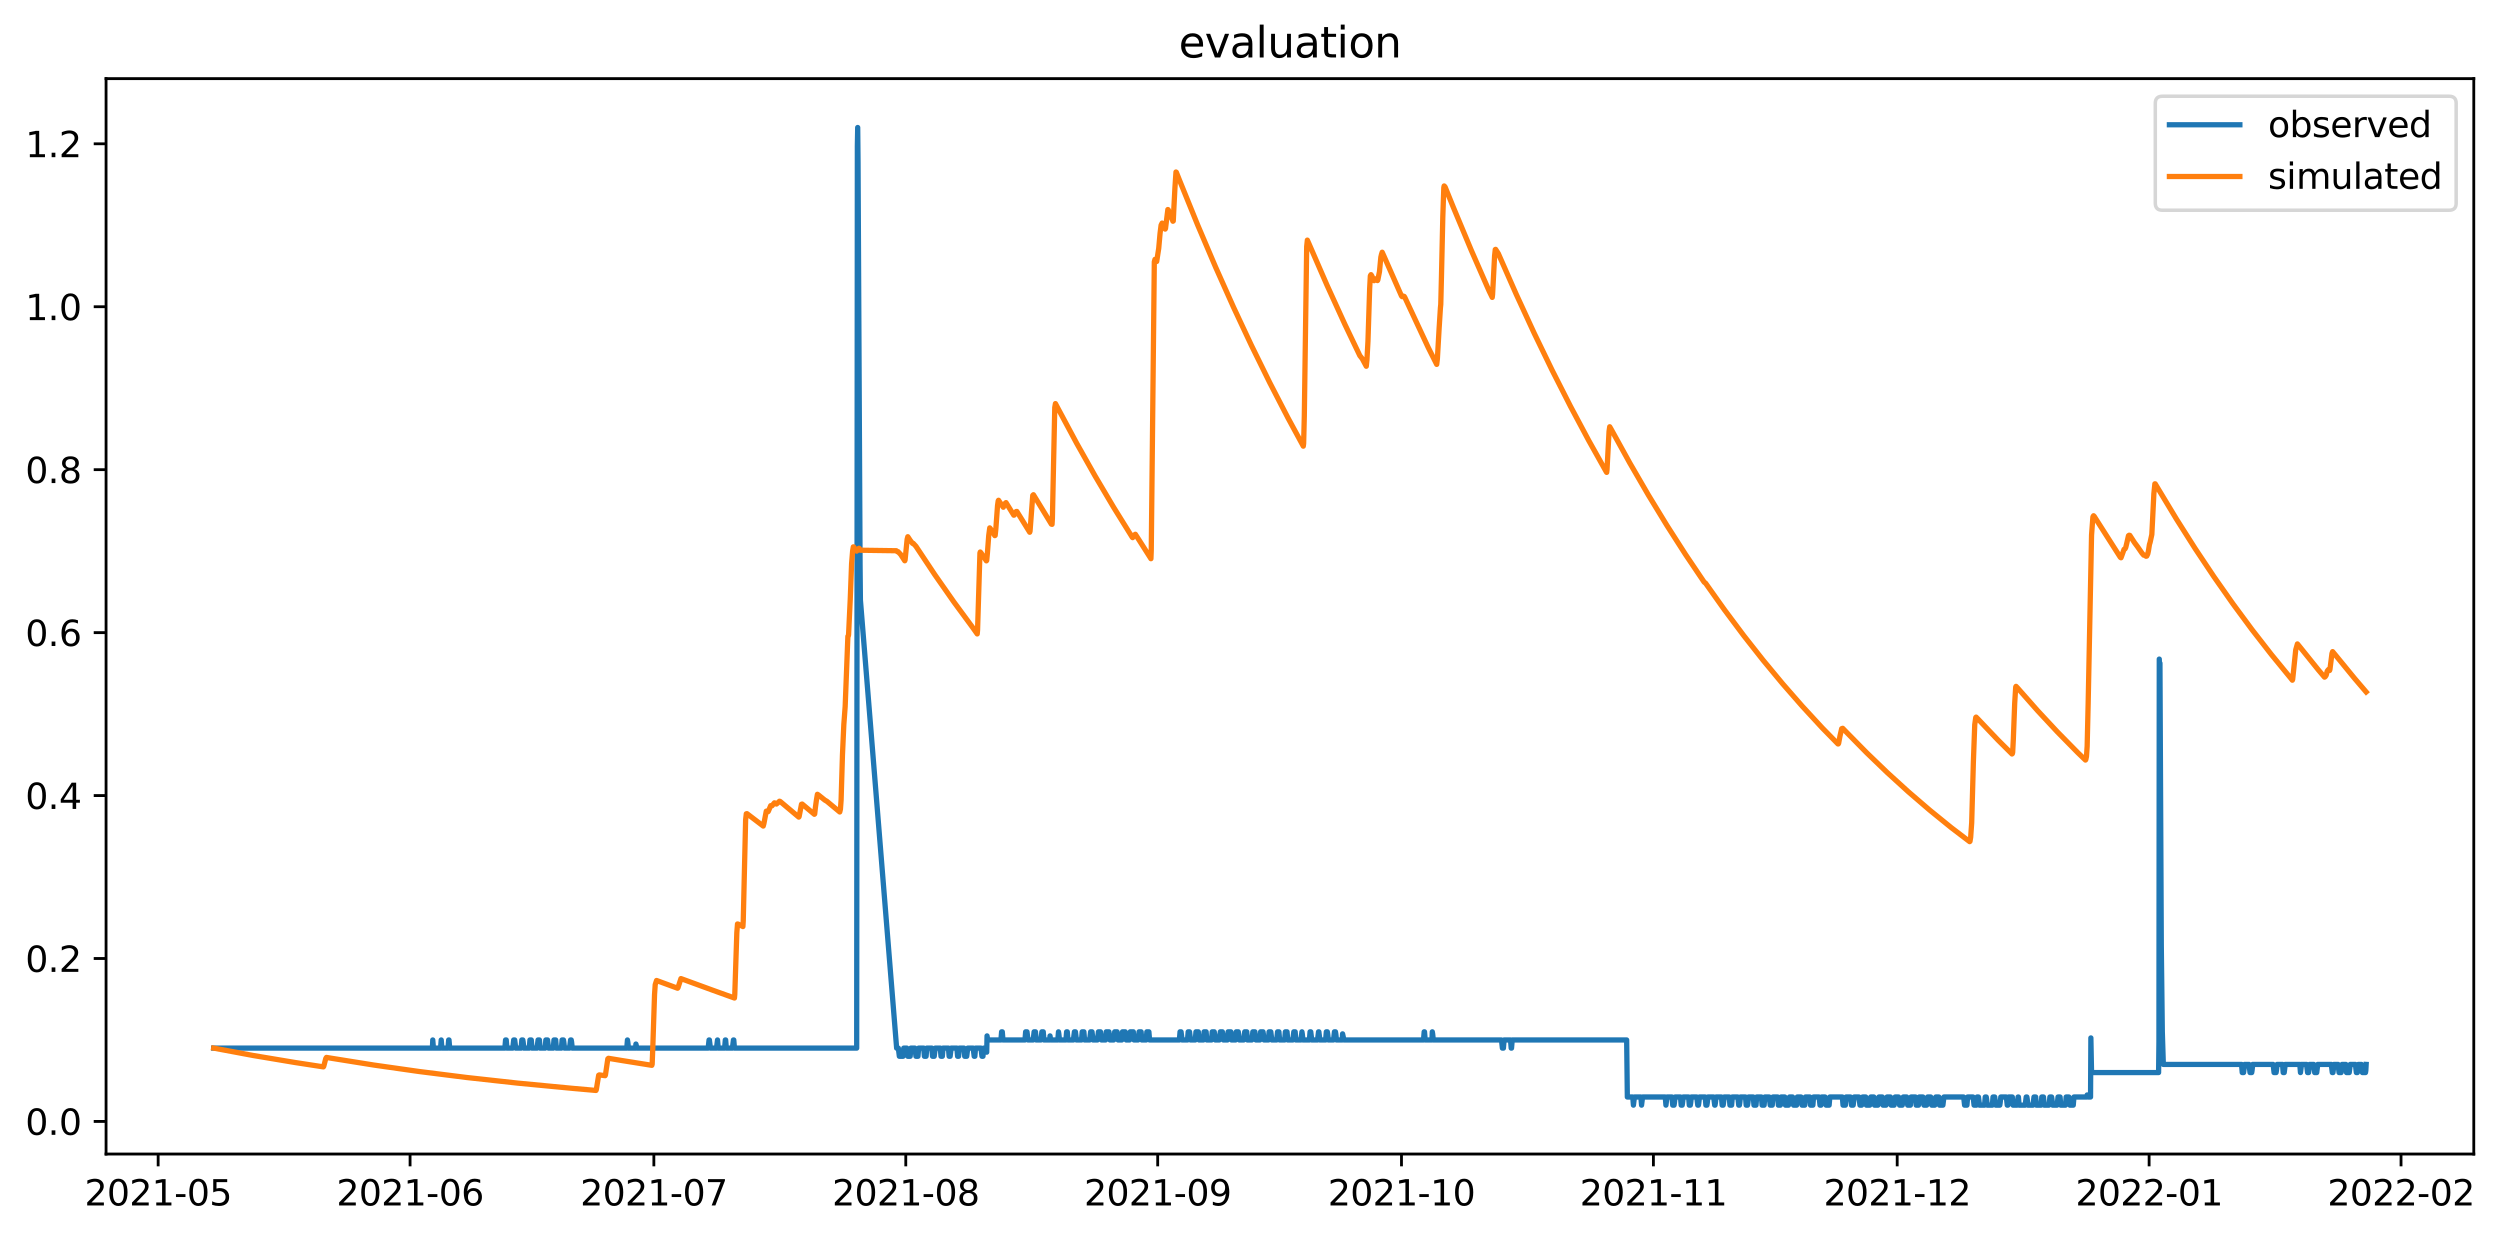 <?xml version="1.0" encoding="utf-8" standalone="no"?>
<!DOCTYPE svg PUBLIC "-//W3C//DTD SVG 1.1//EN"
  "http://www.w3.org/Graphics/SVG/1.1/DTD/svg11.dtd">
<svg xmlns:xlink="http://www.w3.org/1999/xlink" width="709.595pt" height="351.436pt" viewBox="0 0 709.595 351.436" xmlns="http://www.w3.org/2000/svg" version="1.1">
 <defs>
  <style type="text/css">*{stroke-linejoin: round; stroke-linecap: butt}</style>
 </defs>
 <g id="figure_1">
  <g id="patch_1">
   <path d="M 0 351.436 
L 709.595 351.436 
L 709.595 0 
L 0 0 
z
" style="fill: #ffffff"/>
  </g>
  <g id="axes_1">
   <g id="patch_2">
    <path d="M 30.103 327.558 
L 702.153 327.558 
L 702.153 22.318 
L 30.103 22.318 
z
" style="fill: #ffffff"/>
   </g>
   <g id="matplotlib.axis_1">
    <g id="xtick_1">
     <g id="line2d_1">
      <defs>
       <path id="m715fa72bb9" d="M 0 0 
L 0 3.5 
" style="stroke: #000000; stroke-width: 0.8"/>
      </defs>
      <g>
       <use xlink:href="#m715fa72bb9" x="44.889" y="327.558" style="stroke: #000000; stroke-width: 0.8"/>
      </g>
     </g>
     <g id="text_1">
      <!-- 2021-05 -->
      <g transform="translate(23.998 342.157) scale(0.1 -0.1)">
       <defs>
        <path id="DejaVuSans-32" d="M 1228 531 
L 3431 531 
L 3431 0 
L 469 0 
L 469 531 
Q 828 903 1448 1529 
Q 2069 2156 2228 2338 
Q 2531 2678 2651 2914 
Q 2772 3150 2772 3378 
Q 2772 3750 2511 3984 
Q 2250 4219 1831 4219 
Q 1534 4219 1204 4116 
Q 875 4013 500 3803 
L 500 4441 
Q 881 4594 1212 4672 
Q 1544 4750 1819 4750 
Q 2544 4750 2975 4387 
Q 3406 4025 3406 3419 
Q 3406 3131 3298 2873 
Q 3191 2616 2906 2266 
Q 2828 2175 2409 1742 
Q 1991 1309 1228 531 
z
" transform="scale(0.016)"/>
        <path id="DejaVuSans-30" d="M 2034 4250 
Q 1547 4250 1301 3770 
Q 1056 3291 1056 2328 
Q 1056 1369 1301 889 
Q 1547 409 2034 409 
Q 2525 409 2770 889 
Q 3016 1369 3016 2328 
Q 3016 3291 2770 3770 
Q 2525 4250 2034 4250 
z
M 2034 4750 
Q 2819 4750 3233 4129 
Q 3647 3509 3647 2328 
Q 3647 1150 3233 529 
Q 2819 -91 2034 -91 
Q 1250 -91 836 529 
Q 422 1150 422 2328 
Q 422 3509 836 4129 
Q 1250 4750 2034 4750 
z
" transform="scale(0.016)"/>
        <path id="DejaVuSans-31" d="M 794 531 
L 1825 531 
L 1825 4091 
L 703 3866 
L 703 4441 
L 1819 4666 
L 2450 4666 
L 2450 531 
L 3481 531 
L 3481 0 
L 794 0 
L 794 531 
z
" transform="scale(0.016)"/>
        <path id="DejaVuSans-2d" d="M 313 2009 
L 1997 2009 
L 1997 1497 
L 313 1497 
L 313 2009 
z
" transform="scale(0.016)"/>
        <path id="DejaVuSans-35" d="M 691 4666 
L 3169 4666 
L 3169 4134 
L 1269 4134 
L 1269 2991 
Q 1406 3038 1543 3061 
Q 1681 3084 1819 3084 
Q 2600 3084 3056 2656 
Q 3513 2228 3513 1497 
Q 3513 744 3044 326 
Q 2575 -91 1722 -91 
Q 1428 -91 1123 -41 
Q 819 9 494 109 
L 494 744 
Q 775 591 1075 516 
Q 1375 441 1709 441 
Q 2250 441 2565 725 
Q 2881 1009 2881 1497 
Q 2881 1984 2565 2268 
Q 2250 2553 1709 2553 
Q 1456 2553 1204 2497 
Q 953 2441 691 2322 
L 691 4666 
z
" transform="scale(0.016)"/>
       </defs>
       <use xlink:href="#DejaVuSans-32"/>
       <use xlink:href="#DejaVuSans-30" x="63.623"/>
       <use xlink:href="#DejaVuSans-32" x="127.246"/>
       <use xlink:href="#DejaVuSans-31" x="190.869"/>
       <use xlink:href="#DejaVuSans-2d" x="254.492"/>
       <use xlink:href="#DejaVuSans-30" x="290.576"/>
       <use xlink:href="#DejaVuSans-35" x="354.199"/>
      </g>
     </g>
    </g>
    <g id="xtick_2">
     <g id="line2d_2">
      <g>
       <use xlink:href="#m715fa72bb9" x="116.393" y="327.558" style="stroke: #000000; stroke-width: 0.8"/>
      </g>
     </g>
     <g id="text_2">
      <!-- 2021-06 -->
      <g transform="translate(95.502 342.157) scale(0.1 -0.1)">
       <defs>
        <path id="DejaVuSans-36" d="M 2113 2584 
Q 1688 2584 1439 2293 
Q 1191 2003 1191 1497 
Q 1191 994 1439 701 
Q 1688 409 2113 409 
Q 2538 409 2786 701 
Q 3034 994 3034 1497 
Q 3034 2003 2786 2293 
Q 2538 2584 2113 2584 
z
M 3366 4563 
L 3366 3988 
Q 3128 4100 2886 4159 
Q 2644 4219 2406 4219 
Q 1781 4219 1451 3797 
Q 1122 3375 1075 2522 
Q 1259 2794 1537 2939 
Q 1816 3084 2150 3084 
Q 2853 3084 3261 2657 
Q 3669 2231 3669 1497 
Q 3669 778 3244 343 
Q 2819 -91 2113 -91 
Q 1303 -91 875 529 
Q 447 1150 447 2328 
Q 447 3434 972 4092 
Q 1497 4750 2381 4750 
Q 2619 4750 2861 4703 
Q 3103 4656 3366 4563 
z
" transform="scale(0.016)"/>
       </defs>
       <use xlink:href="#DejaVuSans-32"/>
       <use xlink:href="#DejaVuSans-30" x="63.623"/>
       <use xlink:href="#DejaVuSans-32" x="127.246"/>
       <use xlink:href="#DejaVuSans-31" x="190.869"/>
       <use xlink:href="#DejaVuSans-2d" x="254.492"/>
       <use xlink:href="#DejaVuSans-30" x="290.576"/>
       <use xlink:href="#DejaVuSans-36" x="354.199"/>
      </g>
     </g>
    </g>
    <g id="xtick_3">
     <g id="line2d_3">
      <g>
       <use xlink:href="#m715fa72bb9" x="185.59" y="327.558" style="stroke: #000000; stroke-width: 0.8"/>
      </g>
     </g>
     <g id="text_3">
      <!-- 2021-07 -->
      <g transform="translate(164.699 342.157) scale(0.1 -0.1)">
       <defs>
        <path id="DejaVuSans-37" d="M 525 4666 
L 3525 4666 
L 3525 4397 
L 1831 0 
L 1172 0 
L 2766 4134 
L 525 4134 
L 525 4666 
z
" transform="scale(0.016)"/>
       </defs>
       <use xlink:href="#DejaVuSans-32"/>
       <use xlink:href="#DejaVuSans-30" x="63.623"/>
       <use xlink:href="#DejaVuSans-32" x="127.246"/>
       <use xlink:href="#DejaVuSans-31" x="190.869"/>
       <use xlink:href="#DejaVuSans-2d" x="254.492"/>
       <use xlink:href="#DejaVuSans-30" x="290.576"/>
       <use xlink:href="#DejaVuSans-37" x="354.199"/>
      </g>
     </g>
    </g>
    <g id="xtick_4">
     <g id="line2d_4">
      <g>
       <use xlink:href="#m715fa72bb9" x="257.094" y="327.558" style="stroke: #000000; stroke-width: 0.8"/>
      </g>
     </g>
     <g id="text_4">
      <!-- 2021-08 -->
      <g transform="translate(236.203 342.157) scale(0.1 -0.1)">
       <defs>
        <path id="DejaVuSans-38" d="M 2034 2216 
Q 1584 2216 1326 1975 
Q 1069 1734 1069 1313 
Q 1069 891 1326 650 
Q 1584 409 2034 409 
Q 2484 409 2743 651 
Q 3003 894 3003 1313 
Q 3003 1734 2745 1975 
Q 2488 2216 2034 2216 
z
M 1403 2484 
Q 997 2584 770 2862 
Q 544 3141 544 3541 
Q 544 4100 942 4425 
Q 1341 4750 2034 4750 
Q 2731 4750 3128 4425 
Q 3525 4100 3525 3541 
Q 3525 3141 3298 2862 
Q 3072 2584 2669 2484 
Q 3125 2378 3379 2068 
Q 3634 1759 3634 1313 
Q 3634 634 3220 271 
Q 2806 -91 2034 -91 
Q 1263 -91 848 271 
Q 434 634 434 1313 
Q 434 1759 690 2068 
Q 947 2378 1403 2484 
z
M 1172 3481 
Q 1172 3119 1398 2916 
Q 1625 2713 2034 2713 
Q 2441 2713 2670 2916 
Q 2900 3119 2900 3481 
Q 2900 3844 2670 4047 
Q 2441 4250 2034 4250 
Q 1625 4250 1398 4047 
Q 1172 3844 1172 3481 
z
" transform="scale(0.016)"/>
       </defs>
       <use xlink:href="#DejaVuSans-32"/>
       <use xlink:href="#DejaVuSans-30" x="63.623"/>
       <use xlink:href="#DejaVuSans-32" x="127.246"/>
       <use xlink:href="#DejaVuSans-31" x="190.869"/>
       <use xlink:href="#DejaVuSans-2d" x="254.492"/>
       <use xlink:href="#DejaVuSans-30" x="290.576"/>
       <use xlink:href="#DejaVuSans-38" x="354.199"/>
      </g>
     </g>
    </g>
    <g id="xtick_5">
     <g id="line2d_5">
      <g>
       <use xlink:href="#m715fa72bb9" x="328.598" y="327.558" style="stroke: #000000; stroke-width: 0.8"/>
      </g>
     </g>
     <g id="text_5">
      <!-- 2021-09 -->
      <g transform="translate(307.707 342.157) scale(0.1 -0.1)">
       <defs>
        <path id="DejaVuSans-39" d="M 703 97 
L 703 672 
Q 941 559 1184 500 
Q 1428 441 1663 441 
Q 2288 441 2617 861 
Q 2947 1281 2994 2138 
Q 2813 1869 2534 1725 
Q 2256 1581 1919 1581 
Q 1219 1581 811 2004 
Q 403 2428 403 3163 
Q 403 3881 828 4315 
Q 1253 4750 1959 4750 
Q 2769 4750 3195 4129 
Q 3622 3509 3622 2328 
Q 3622 1225 3098 567 
Q 2575 -91 1691 -91 
Q 1453 -91 1209 -44 
Q 966 3 703 97 
z
M 1959 2075 
Q 2384 2075 2632 2365 
Q 2881 2656 2881 3163 
Q 2881 3666 2632 3958 
Q 2384 4250 1959 4250 
Q 1534 4250 1286 3958 
Q 1038 3666 1038 3163 
Q 1038 2656 1286 2365 
Q 1534 2075 1959 2075 
z
" transform="scale(0.016)"/>
       </defs>
       <use xlink:href="#DejaVuSans-32"/>
       <use xlink:href="#DejaVuSans-30" x="63.623"/>
       <use xlink:href="#DejaVuSans-32" x="127.246"/>
       <use xlink:href="#DejaVuSans-31" x="190.869"/>
       <use xlink:href="#DejaVuSans-2d" x="254.492"/>
       <use xlink:href="#DejaVuSans-30" x="290.576"/>
       <use xlink:href="#DejaVuSans-39" x="354.199"/>
      </g>
     </g>
    </g>
    <g id="xtick_6">
     <g id="line2d_6">
      <g>
       <use xlink:href="#m715fa72bb9" x="397.795" y="327.558" style="stroke: #000000; stroke-width: 0.8"/>
      </g>
     </g>
     <g id="text_6">
      <!-- 2021-10 -->
      <g transform="translate(376.904 342.157) scale(0.1 -0.1)">
       <use xlink:href="#DejaVuSans-32"/>
       <use xlink:href="#DejaVuSans-30" x="63.623"/>
       <use xlink:href="#DejaVuSans-32" x="127.246"/>
       <use xlink:href="#DejaVuSans-31" x="190.869"/>
       <use xlink:href="#DejaVuSans-2d" x="254.492"/>
       <use xlink:href="#DejaVuSans-31" x="290.576"/>
       <use xlink:href="#DejaVuSans-30" x="354.199"/>
      </g>
     </g>
    </g>
    <g id="xtick_7">
     <g id="line2d_7">
      <g>
       <use xlink:href="#m715fa72bb9" x="469.299" y="327.558" style="stroke: #000000; stroke-width: 0.8"/>
      </g>
     </g>
     <g id="text_7">
      <!-- 2021-11 -->
      <g transform="translate(448.408 342.157) scale(0.1 -0.1)">
       <use xlink:href="#DejaVuSans-32"/>
       <use xlink:href="#DejaVuSans-30" x="63.623"/>
       <use xlink:href="#DejaVuSans-32" x="127.246"/>
       <use xlink:href="#DejaVuSans-31" x="190.869"/>
       <use xlink:href="#DejaVuSans-2d" x="254.492"/>
       <use xlink:href="#DejaVuSans-31" x="290.576"/>
       <use xlink:href="#DejaVuSans-31" x="354.199"/>
      </g>
     </g>
    </g>
    <g id="xtick_8">
     <g id="line2d_8">
      <g>
       <use xlink:href="#m715fa72bb9" x="538.496" y="327.558" style="stroke: #000000; stroke-width: 0.8"/>
      </g>
     </g>
     <g id="text_8">
      <!-- 2021-12 -->
      <g transform="translate(517.605 342.157) scale(0.1 -0.1)">
       <use xlink:href="#DejaVuSans-32"/>
       <use xlink:href="#DejaVuSans-30" x="63.623"/>
       <use xlink:href="#DejaVuSans-32" x="127.246"/>
       <use xlink:href="#DejaVuSans-31" x="190.869"/>
       <use xlink:href="#DejaVuSans-2d" x="254.492"/>
       <use xlink:href="#DejaVuSans-31" x="290.576"/>
       <use xlink:href="#DejaVuSans-32" x="354.199"/>
      </g>
     </g>
    </g>
    <g id="xtick_9">
     <g id="line2d_9">
      <g>
       <use xlink:href="#m715fa72bb9" x="610" y="327.558" style="stroke: #000000; stroke-width: 0.8"/>
      </g>
     </g>
     <g id="text_9">
      <!-- 2022-01 -->
      <g transform="translate(589.109 342.157) scale(0.1 -0.1)">
       <use xlink:href="#DejaVuSans-32"/>
       <use xlink:href="#DejaVuSans-30" x="63.623"/>
       <use xlink:href="#DejaVuSans-32" x="127.246"/>
       <use xlink:href="#DejaVuSans-32" x="190.869"/>
       <use xlink:href="#DejaVuSans-2d" x="254.492"/>
       <use xlink:href="#DejaVuSans-30" x="290.576"/>
       <use xlink:href="#DejaVuSans-31" x="354.199"/>
      </g>
     </g>
    </g>
    <g id="xtick_10">
     <g id="line2d_10">
      <g>
       <use xlink:href="#m715fa72bb9" x="681.504" y="327.558" style="stroke: #000000; stroke-width: 0.8"/>
      </g>
     </g>
     <g id="text_10">
      <!-- 2022-02 -->
      <g transform="translate(660.613 342.157) scale(0.1 -0.1)">
       <use xlink:href="#DejaVuSans-32"/>
       <use xlink:href="#DejaVuSans-30" x="63.623"/>
       <use xlink:href="#DejaVuSans-32" x="127.246"/>
       <use xlink:href="#DejaVuSans-32" x="190.869"/>
       <use xlink:href="#DejaVuSans-2d" x="254.492"/>
       <use xlink:href="#DejaVuSans-30" x="290.576"/>
       <use xlink:href="#DejaVuSans-32" x="354.199"/>
      </g>
     </g>
    </g>
   </g>
   <g id="matplotlib.axis_2">
    <g id="ytick_1">
     <g id="line2d_11">
      <defs>
       <path id="m17998719f1" d="M 0 0 
L -3.5 0 
" style="stroke: #000000; stroke-width: 0.8"/>
      </defs>
      <g>
       <use xlink:href="#m17998719f1" x="30.103" y="318.308" style="stroke: #000000; stroke-width: 0.8"/>
      </g>
     </g>
     <g id="text_11">
      <!-- 0.0 -->
      <g transform="translate(7.2 322.108) scale(0.1 -0.1)">
       <defs>
        <path id="DejaVuSans-2e" d="M 684 794 
L 1344 794 
L 1344 0 
L 684 0 
L 684 794 
z
" transform="scale(0.016)"/>
       </defs>
       <use xlink:href="#DejaVuSans-30"/>
       <use xlink:href="#DejaVuSans-2e" x="63.623"/>
       <use xlink:href="#DejaVuSans-30" x="95.41"/>
      </g>
     </g>
    </g>
    <g id="ytick_2">
     <g id="line2d_12">
      <g>
       <use xlink:href="#m17998719f1" x="30.103" y="272.06" style="stroke: #000000; stroke-width: 0.8"/>
      </g>
     </g>
     <g id="text_12">
      <!-- 0.2 -->
      <g transform="translate(7.2 275.859) scale(0.1 -0.1)">
       <use xlink:href="#DejaVuSans-30"/>
       <use xlink:href="#DejaVuSans-2e" x="63.623"/>
       <use xlink:href="#DejaVuSans-32" x="95.41"/>
      </g>
     </g>
    </g>
    <g id="ytick_3">
     <g id="line2d_13">
      <g>
       <use xlink:href="#m17998719f1" x="30.103" y="225.811" style="stroke: #000000; stroke-width: 0.8"/>
      </g>
     </g>
     <g id="text_13">
      <!-- 0.4 -->
      <g transform="translate(7.2 229.611) scale(0.1 -0.1)">
       <defs>
        <path id="DejaVuSans-34" d="M 2419 4116 
L 825 1625 
L 2419 1625 
L 2419 4116 
z
M 2253 4666 
L 3047 4666 
L 3047 1625 
L 3713 1625 
L 3713 1100 
L 3047 1100 
L 3047 0 
L 2419 0 
L 2419 1100 
L 313 1100 
L 313 1709 
L 2253 4666 
z
" transform="scale(0.016)"/>
       </defs>
       <use xlink:href="#DejaVuSans-30"/>
       <use xlink:href="#DejaVuSans-2e" x="63.623"/>
       <use xlink:href="#DejaVuSans-34" x="95.41"/>
      </g>
     </g>
    </g>
    <g id="ytick_4">
     <g id="line2d_14">
      <g>
       <use xlink:href="#m17998719f1" x="30.103" y="179.563" style="stroke: #000000; stroke-width: 0.8"/>
      </g>
     </g>
     <g id="text_14">
      <!-- 0.6 -->
      <g transform="translate(7.2 183.362) scale(0.1 -0.1)">
       <use xlink:href="#DejaVuSans-30"/>
       <use xlink:href="#DejaVuSans-2e" x="63.623"/>
       <use xlink:href="#DejaVuSans-36" x="95.41"/>
      </g>
     </g>
    </g>
    <g id="ytick_5">
     <g id="line2d_15">
      <g>
       <use xlink:href="#m17998719f1" x="30.103" y="133.314" style="stroke: #000000; stroke-width: 0.8"/>
      </g>
     </g>
     <g id="text_15">
      <!-- 0.8 -->
      <g transform="translate(7.2 137.114) scale(0.1 -0.1)">
       <use xlink:href="#DejaVuSans-30"/>
       <use xlink:href="#DejaVuSans-2e" x="63.623"/>
       <use xlink:href="#DejaVuSans-38" x="95.41"/>
      </g>
     </g>
    </g>
    <g id="ytick_6">
     <g id="line2d_16">
      <g>
       <use xlink:href="#m17998719f1" x="30.103" y="87.066" style="stroke: #000000; stroke-width: 0.8"/>
      </g>
     </g>
     <g id="text_16">
      <!-- 1.0 -->
      <g transform="translate(7.2 90.865) scale(0.1 -0.1)">
       <use xlink:href="#DejaVuSans-31"/>
       <use xlink:href="#DejaVuSans-2e" x="63.623"/>
       <use xlink:href="#DejaVuSans-30" x="95.41"/>
      </g>
     </g>
    </g>
    <g id="ytick_7">
     <g id="line2d_17">
      <g>
       <use xlink:href="#m17998719f1" x="30.103" y="40.818" style="stroke: #000000; stroke-width: 0.8"/>
      </g>
     </g>
     <g id="text_17">
      <!-- 1.2 -->
      <g transform="translate(7.2 44.617) scale(0.1 -0.1)">
       <use xlink:href="#DejaVuSans-31"/>
       <use xlink:href="#DejaVuSans-2e" x="63.623"/>
       <use xlink:href="#DejaVuSans-32" x="95.41"/>
      </g>
     </g>
    </g>
   </g>
   <g id="line2d_18">
    <path d="M 60.651 297.497 
L 122.736 297.497 
L 122.832 295.184 
L 123.024 297.497 
L 125.043 297.497 
L 125.235 295.184 
L 125.427 297.497 
L 127.157 297.497 
L 127.349 295.184 
L 127.445 295.184 
L 127.638 297.497 
L 143.303 297.497 
L 143.495 295.184 
L 143.688 295.184 
L 143.88 297.497 
L 145.514 297.497 
L 145.61 296.919 
L 145.802 295.184 
L 146.09 295.184 
L 146.379 297.497 
L 147.916 297.497 
L 148.108 295.184 
L 148.397 295.184 
L 148.493 295.762 
L 148.685 297.497 
L 150.223 297.497 
L 150.415 295.184 
L 150.799 295.184 
L 150.992 297.497 
L 152.433 297.497 
L 152.722 295.184 
L 153.106 295.184 
L 153.298 297.497 
L 154.74 297.497 
L 154.932 295.184 
L 155.413 295.184 
L 155.701 297.497 
L 157.046 297.497 
L 157.239 295.184 
L 157.719 295.184 
L 157.911 297.497 
L 159.353 297.497 
L 159.545 295.184 
L 159.93 295.184 
L 160.026 295.762 
L 160.218 297.497 
L 161.66 297.497 
L 161.948 295.184 
L 162.14 295.184 
L 162.236 295.762 
L 162.428 297.497 
L 177.902 297.497 
L 178.094 295.184 
L 178.19 295.762 
L 178.382 297.497 
L 180.401 297.497 
L 180.497 296.34 
L 180.785 297.497 
L 200.967 297.497 
L 201.064 296.919 
L 201.256 295.184 
L 201.352 295.184 
L 201.64 297.497 
L 203.37 297.497 
L 203.658 295.184 
L 203.851 297.497 
L 205.677 297.497 
L 205.869 295.184 
L 205.965 295.184 
L 206.157 297.497 
L 207.887 297.497 
L 208.176 295.184 
L 208.272 295.184 
L 208.464 297.497 
L 243.159 297.497 
L 243.351 41.396 
L 243.447 36.193 
L 243.543 46.02 
L 244.12 160.485 
L 244.216 170.313 
L 254.499 297.497 
L 254.98 297.497 
L 255.268 299.809 
L 256.325 299.809 
L 256.517 297.497 
L 257.382 297.497 
L 257.671 299.809 
L 258.344 299.809 
L 258.536 297.497 
L 259.689 297.497 
L 259.785 298.075 
L 259.977 299.809 
L 260.554 299.809 
L 260.746 297.497 
L 262.188 297.497 
L 262.38 299.809 
L 262.861 299.809 
L 263.053 297.497 
L 264.494 297.497 
L 264.687 299.809 
L 265.167 299.809 
L 265.455 297.497 
L 266.897 297.497 
L 267.089 299.809 
L 267.474 299.809 
L 267.666 297.497 
L 269.204 297.497 
L 269.396 299.809 
L 269.684 299.809 
L 269.973 297.497 
L 271.606 297.497 
L 271.799 299.809 
L 272.087 299.809 
L 272.279 297.497 
L 273.625 297.497 
L 273.817 299.809 
L 274.393 299.809 
L 274.682 297.497 
L 276.219 297.497 
L 276.508 299.809 
L 276.7 299.809 
L 276.892 297.497 
L 278.43 297.497 
L 278.718 299.809 
L 279.007 299.809 
L 279.199 297.497 
L 279.968 297.497 
L 280.064 298.653 
L 280.16 294.028 
L 280.256 294.606 
L 280.448 295.184 
L 284.1 295.184 
L 284.293 292.872 
L 284.485 292.872 
L 284.677 295.184 
L 290.924 295.184 
L 291.116 292.872 
L 291.501 292.872 
L 291.789 295.184 
L 293.23 295.184 
L 293.327 294.606 
L 293.519 292.872 
L 293.903 292.872 
L 294.095 295.184 
L 295.441 295.184 
L 295.729 292.872 
L 296.114 292.872 
L 296.306 295.184 
L 297.94 295.184 
L 298.036 294.028 
L 298.228 295.184 
L 300.246 295.184 
L 300.439 292.872 
L 300.535 293.45 
L 300.727 295.184 
L 302.553 295.184 
L 302.745 292.872 
L 302.937 292.872 
L 303.13 295.184 
L 304.667 295.184 
L 304.956 292.872 
L 305.244 292.872 
L 305.532 295.184 
L 306.974 295.184 
L 307.166 292.872 
L 307.647 292.872 
L 307.839 295.184 
L 309.28 295.184 
L 309.569 292.872 
L 309.953 292.872 
L 310.241 295.184 
L 311.491 295.184 
L 311.779 292.872 
L 312.356 292.872 
L 312.644 295.184 
L 313.797 295.184 
L 313.99 292.872 
L 314.759 292.872 
L 315.047 295.184 
L 316.104 295.184 
L 316.392 292.872 
L 317.065 292.872 
L 317.353 295.184 
L 318.411 295.184 
L 318.603 292.872 
L 319.372 292.872 
L 319.468 293.45 
L 319.66 295.184 
L 320.621 295.184 
L 320.813 292.872 
L 321.678 292.872 
L 321.87 295.184 
L 323.024 295.184 
L 323.12 294.606 
L 323.312 292.872 
L 323.889 292.872 
L 324.081 295.184 
L 325.33 295.184 
L 325.523 292.872 
L 326.099 292.872 
L 326.291 295.184 
L 334.749 295.184 
L 334.941 292.872 
L 335.229 292.872 
L 335.518 295.184 
L 337.055 295.184 
L 337.248 292.872 
L 337.632 292.872 
L 337.92 295.184 
L 339.266 295.184 
L 339.458 292.872 
L 340.131 292.872 
L 340.323 295.184 
L 341.572 295.184 
L 341.765 292.872 
L 342.341 292.872 
L 342.534 295.184 
L 343.879 295.184 
L 344.071 292.872 
L 344.648 292.872 
L 344.744 293.45 
L 344.936 295.184 
L 346.089 295.184 
L 346.378 292.872 
L 346.954 292.872 
L 347.051 293.45 
L 347.243 295.184 
L 348.396 295.184 
L 348.588 292.872 
L 349.357 292.872 
L 349.549 295.184 
L 350.703 295.184 
L 350.895 292.872 
L 351.472 292.872 
L 351.568 293.45 
L 351.76 295.184 
L 353.009 295.184 
L 353.105 294.606 
L 353.298 292.872 
L 353.874 292.872 
L 354.066 295.184 
L 355.316 295.184 
L 355.412 294.606 
L 355.604 292.872 
L 356.181 292.872 
L 356.469 295.184 
L 357.622 295.184 
L 357.815 292.872 
L 358.487 292.872 
L 358.583 293.45 
L 358.776 295.184 
L 360.025 295.184 
L 360.217 292.872 
L 360.698 292.872 
L 360.986 295.184 
L 362.332 295.184 
L 362.428 294.606 
L 362.62 292.872 
L 363.004 292.872 
L 363.197 295.184 
L 364.638 295.184 
L 364.83 292.872 
L 365.311 292.872 
L 365.503 295.184 
L 366.945 295.184 
L 367.233 292.872 
L 367.618 292.872 
L 367.81 295.184 
L 369.251 295.184 
L 369.54 292.872 
L 369.636 293.45 
L 369.828 295.184 
L 371.654 295.184 
L 371.846 292.872 
L 372.038 292.872 
L 372.327 295.184 
L 373.961 295.184 
L 374.249 292.872 
L 374.345 292.872 
L 374.633 295.184 
L 376.267 295.184 
L 376.459 292.872 
L 376.748 292.872 
L 376.844 293.45 
L 377.036 295.184 
L 378.478 295.184 
L 378.574 294.606 
L 378.766 292.872 
L 379.054 292.872 
L 379.15 293.45 
L 379.343 295.184 
L 380.976 295.184 
L 381.073 293.45 
L 381.457 295.184 
L 404.042 295.184 
L 404.234 292.872 
L 404.331 292.872 
L 404.523 295.184 
L 406.445 295.184 
L 406.541 292.872 
L 406.637 293.45 
L 406.829 295.184 
L 426.147 295.184 
L 426.243 295.762 
L 426.435 297.497 
L 426.724 297.497 
L 426.916 295.184 
L 428.742 295.184 
L 428.934 297.497 
L 429.03 297.497 
L 429.222 295.184 
L 461.707 295.184 
L 461.899 311.371 
L 463.437 311.371 
L 463.629 313.684 
L 463.917 311.371 
L 465.743 311.371 
L 465.935 313.684 
L 466.224 311.371 
L 472.663 311.371 
L 472.855 313.684 
L 473.143 311.371 
L 474.585 311.371 
L 474.777 313.684 
L 475.162 313.684 
L 475.258 313.105 
L 475.45 311.371 
L 476.988 311.371 
L 477.18 313.684 
L 477.468 313.684 
L 477.564 313.105 
L 477.756 311.371 
L 479.294 311.371 
L 479.486 313.684 
L 479.775 313.684 
L 479.871 313.105 
L 480.063 311.371 
L 481.601 311.371 
L 481.889 313.684 
L 482.081 313.684 
L 482.177 313.105 
L 482.37 311.371 
L 484.003 311.371 
L 484.196 313.684 
L 484.484 313.684 
L 484.58 313.105 
L 484.772 311.371 
L 486.406 311.371 
L 486.694 313.684 
L 486.791 313.684 
L 486.887 313.105 
L 487.079 311.371 
L 488.617 311.371 
L 488.809 313.684 
L 489.097 313.684 
L 489.193 313.105 
L 489.385 311.371 
L 490.827 311.371 
L 491.019 313.684 
L 491.5 313.684 
L 491.692 311.371 
L 493.23 311.371 
L 493.326 311.949 
L 493.518 313.684 
L 493.71 313.684 
L 493.806 313.105 
L 493.999 311.371 
L 495.44 311.371 
L 495.632 313.684 
L 496.017 313.684 
L 496.113 313.105 
L 496.305 311.371 
L 497.651 311.371 
L 497.843 313.684 
L 498.42 313.684 
L 498.612 311.371 
L 499.957 311.371 
L 500.149 313.684 
L 500.726 313.684 
L 500.918 311.371 
L 502.168 311.371 
L 502.456 313.684 
L 503.033 313.684 
L 503.225 311.371 
L 504.57 311.371 
L 504.763 313.684 
L 505.339 313.684 
L 505.532 311.371 
L 506.589 311.371 
L 506.781 313.684 
L 507.646 313.684 
L 507.934 311.371 
L 508.799 311.371 
L 508.895 311.949 
L 509.087 313.684 
L 509.952 313.684 
L 510.145 311.371 
L 511.202 311.371 
L 511.49 313.684 
L 512.259 313.684 
L 512.451 311.371 
L 513.701 311.371 
L 513.893 313.684 
L 514.566 313.684 
L 514.758 311.371 
L 516.296 311.371 
L 516.392 311.949 
L 516.584 313.684 
L 516.872 313.684 
L 517.064 311.371 
L 518.025 311.371 
L 518.122 311.949 
L 518.314 313.684 
L 519.179 313.684 
L 519.371 311.371 
L 522.927 311.371 
L 523.119 313.684 
L 523.792 313.684 
L 523.984 311.371 
L 525.234 311.371 
L 525.33 311.949 
L 525.522 313.684 
L 526.002 313.684 
L 526.291 311.371 
L 527.636 311.371 
L 527.925 313.684 
L 528.405 313.684 
L 528.693 311.371 
L 529.558 311.371 
L 529.751 313.684 
L 530.712 313.684 
L 531 311.371 
L 531.865 311.371 
L 532.057 313.684 
L 533.018 313.684 
L 533.307 311.371 
L 534.268 311.371 
L 534.46 313.684 
L 535.325 313.684 
L 535.613 311.371 
L 536.574 311.371 
L 536.766 313.684 
L 537.631 313.684 
L 537.92 311.371 
L 538.881 311.371 
L 539.169 313.684 
L 539.938 313.684 
L 540.226 311.371 
L 541.187 311.371 
L 541.476 313.684 
L 542.244 313.684 
L 542.437 311.371 
L 543.686 311.371 
L 543.878 313.684 
L 544.551 313.684 
L 544.743 311.371 
L 545.8 311.371 
L 546.089 313.684 
L 546.858 313.684 
L 547.146 311.371 
L 548.011 311.371 
L 548.299 313.684 
L 549.164 313.684 
L 549.453 311.371 
L 550.318 311.371 
L 550.51 313.684 
L 551.471 313.684 
L 551.759 311.371 
L 557.333 311.371 
L 557.429 311.949 
L 557.622 313.684 
L 558.294 313.684 
L 558.487 311.371 
L 560.024 311.371 
L 560.12 311.949 
L 560.313 313.684 
L 560.985 313.684 
L 561.178 311.371 
L 561.562 311.371 
L 561.85 313.684 
L 563.292 313.684 
L 563.484 311.371 
L 563.773 311.371 
L 563.869 311.949 
L 564.061 313.684 
L 565.502 313.684 
L 565.695 311.371 
L 566.175 311.371 
L 566.464 313.684 
L 567.617 313.684 
L 567.713 313.105 
L 567.905 311.371 
L 569.443 311.371 
L 569.539 311.949 
L 569.731 313.684 
L 569.923 313.684 
L 570.116 311.371 
L 571.173 311.371 
L 571.365 313.684 
L 572.518 313.684 
L 572.614 313.105 
L 572.807 311.371 
L 572.903 311.371 
L 573.095 313.684 
L 574.825 313.684 
L 575.113 311.371 
L 575.305 311.371 
L 575.402 311.949 
L 575.594 313.684 
L 577.035 313.684 
L 577.324 311.371 
L 577.804 311.371 
L 577.996 313.684 
L 579.342 313.684 
L 579.534 311.371 
L 580.015 311.371 
L 580.207 313.684 
L 581.552 313.684 
L 581.648 313.105 
L 581.841 311.371 
L 582.321 311.371 
L 582.417 311.949 
L 582.61 313.684 
L 583.859 313.684 
L 583.955 313.105 
L 584.147 311.371 
L 584.724 311.371 
L 584.916 313.684 
L 586.262 313.684 
L 586.454 311.371 
L 587.223 311.371 
L 587.511 313.684 
L 588.472 313.684 
L 588.664 311.371 
L 592.316 311.371 
L 592.413 310.793 
L 592.605 311.371 
L 593.374 311.371 
L 593.47 294.606 
L 593.662 304.434 
L 612.691 304.434 
L 612.787 295.762 
L 612.883 187.078 
L 612.979 189.969 
L 613.076 188.235 
L 613.46 268.591 
L 613.748 292.872 
L 614.037 302.121 
L 636.237 302.121 
L 636.43 304.434 
L 636.814 304.434 
L 637.102 302.121 
L 638.352 302.121 
L 638.64 304.434 
L 639.121 304.434 
L 639.217 303.856 
L 639.409 302.121 
L 645.175 302.121 
L 645.272 302.7 
L 645.464 304.434 
L 646.04 304.434 
L 646.136 303.856 
L 646.329 302.121 
L 647.866 302.121 
L 648.059 304.434 
L 648.347 304.434 
L 648.635 302.121 
L 652.768 302.121 
L 652.96 304.434 
L 653.248 302.121 
L 654.69 302.121 
L 654.978 304.434 
L 655.267 304.434 
L 655.555 302.121 
L 656.708 302.121 
L 656.997 304.434 
L 657.573 304.434 
L 657.862 302.121 
L 661.706 302.121 
L 661.994 304.434 
L 662.186 304.434 
L 662.475 302.121 
L 663.628 302.121 
L 663.916 304.434 
L 664.493 304.434 
L 664.781 302.121 
L 665.838 302.121 
L 666.031 304.434 
L 666.8 304.434 
L 667.088 302.121 
L 668.529 302.121 
L 668.626 302.7 
L 668.818 304.434 
L 669.106 304.434 
L 669.394 302.121 
L 670.259 302.121 
L 670.548 304.434 
L 671.413 304.434 
L 671.509 303.856 
L 671.605 302.121 
L 671.605 302.121 
" clip-path="url(#pa2a72d7fbf)" style="fill: none; stroke: #1f77b4; stroke-width: 1.5; stroke-linecap: square"/>
   </g>
   <g id="line2d_19">
    <path d="M 60.651 297.497 
L 71.895 299.596 
L 83.717 301.574 
L 91.79 302.818 
L 91.886 302.688 
L 92.462 300.45 
L 92.655 300.141 
L 94 300.362 
L 106.11 302.303 
L 118.892 304.125 
L 132.443 305.831 
L 146.955 307.431 
L 162.525 308.92 
L 169.156 309.51 
L 169.252 309.304 
L 169.925 305.193 
L 170.117 305.099 
L 171.751 305.319 
L 171.847 305.12 
L 172.52 300.542 
L 172.712 300.388 
L 176.652 301.04 
L 185.014 302.378 
L 185.11 302.048 
L 185.302 296.94 
L 185.783 282.294 
L 185.975 279.48 
L 186.359 278.3 
L 187.705 278.796 
L 192.318 280.494 
L 192.414 280.412 
L 193.279 277.765 
L 194.144 278.078 
L 202.409 281.102 
L 208.464 283.277 
L 208.56 282.214 
L 209.137 264.758 
L 209.329 262.262 
L 209.521 262.297 
L 210.867 262.991 
L 210.963 261.354 
L 211.635 232.71 
L 211.828 230.985 
L 212.02 230.949 
L 216.633 234.464 
L 216.825 233.763 
L 217.498 230.243 
L 217.69 230.202 
L 217.978 230.401 
L 218.075 230.308 
L 218.747 228.678 
L 218.94 228.723 
L 219.132 228.709 
L 219.805 227.873 
L 219.997 227.932 
L 220.381 228.218 
L 220.669 227.98 
L 221.246 227.416 
L 221.438 227.479 
L 226.724 231.923 
L 226.82 231.799 
L 227.493 228.284 
L 227.685 228.224 
L 229.127 229.431 
L 231.145 231.125 
L 231.241 231.035 
L 231.433 229.264 
L 231.722 227.159 
L 232.01 225.452 
L 232.298 225.636 
L 234.125 227.106 
L 234.701 227.438 
L 238.353 230.471 
L 238.545 229.681 
L 238.738 227.063 
L 239.122 214.274 
L 239.507 205.706 
L 239.891 200.529 
L 240.66 180.6 
L 240.756 180.594 
L 240.852 180.198 
L 241.333 170.074 
L 241.717 159.937 
L 242.005 156.393 
L 242.198 155.228 
L 242.294 155.218 
L 242.966 156.22 
L 243.159 156.426 
L 243.543 155.844 
L 243.639 155.837 
L 243.831 155.622 
L 244.216 156.173 
L 254.403 156.319 
L 254.691 156.588 
L 254.884 156.571 
L 255.653 157.385 
L 256.806 159.169 
L 256.902 158.912 
L 257.479 153.072 
L 257.671 152.343 
L 258.344 153.365 
L 259.016 154.237 
L 259.209 154.225 
L 259.977 155.056 
L 265.359 163.155 
L 270.741 170.853 
L 276.123 178.168 
L 277.373 179.932 
L 277.469 178.821 
L 278.142 156.973 
L 278.238 156.682 
L 278.43 156.894 
L 279.968 159.192 
L 280.064 159.075 
L 280.256 157.091 
L 280.64 151.988 
L 280.929 149.834 
L 281.217 150.207 
L 282.37 152.032 
L 282.466 151.965 
L 282.659 150.118 
L 283.139 143.476 
L 283.331 142.126 
L 283.428 141.995 
L 283.812 142.579 
L 284.773 143.976 
L 284.965 143.481 
L 285.254 142.918 
L 285.542 142.662 
L 286.311 143.904 
L 287.752 146.229 
L 287.848 146.213 
L 288.425 145.191 
L 288.617 145.168 
L 289.867 147.181 
L 292.269 151.069 
L 292.366 150.75 
L 293.134 140.615 
L 293.327 140.425 
L 294.095 141.681 
L 298.42 148.771 
L 298.612 148.827 
L 298.709 147.204 
L 299.381 115.663 
L 299.574 114.562 
L 300.439 116.19 
L 305.628 125.868 
L 310.818 135.083 
L 316.104 144.015 
L 321.39 152.517 
L 321.486 152.601 
L 321.678 152.21 
L 321.87 151.879 
L 321.967 151.863 
L 322.255 151.644 
L 323.312 153.28 
L 326.676 158.578 
L 326.772 156.197 
L 327.637 74.306 
L 327.829 73.62 
L 328.021 73.809 
L 328.31 74.221 
L 328.886 70.518 
L 329.271 66.229 
L 329.559 63.912 
L 329.847 63.327 
L 330.328 64.072 
L 330.712 65.025 
L 330.808 64.899 
L 331.481 59.476 
L 331.577 59.533 
L 332.442 61.607 
L 332.923 62.793 
L 333.019 62.722 
L 333.211 58.662 
L 333.499 53.169 
L 333.788 48.824 
L 333.884 48.891 
L 334.845 51.297 
L 339.939 63.851 
L 345.032 75.815 
L 350.126 87.217 
L 355.22 98.082 
L 360.409 108.627 
L 365.599 118.668 
L 369.924 126.637 
L 370.02 125.895 
L 370.212 118.147 
L 370.885 70.009 
L 371.077 68.157 
L 371.558 69.236 
L 376.652 80.947 
L 381.745 92.107 
L 385.974 100.947 
L 386.647 101.802 
L 387.8 103.955 
L 387.992 102.116 
L 388.281 96.829 
L 388.761 81.899 
L 388.953 78.284 
L 389.146 77.96 
L 389.338 78.25 
L 390.011 79.664 
L 390.395 79.193 
L 390.491 79.233 
L 390.683 79.085 
L 390.972 79.636 
L 391.068 79.519 
L 391.548 77.1 
L 391.933 73.016 
L 392.125 72.174 
L 392.317 71.592 
L 392.798 72.654 
L 397.795 83.994 
L 397.987 84.204 
L 398.276 84.03 
L 398.468 84.135 
L 398.564 84.129 
L 398.756 84.435 
L 405.388 98.646 
L 407.79 103.424 
L 407.983 101.839 
L 408.463 93.458 
L 408.848 87.378 
L 408.944 86.412 
L 409.136 78.742 
L 409.52 61.648 
L 409.809 53.233 
L 409.905 52.784 
L 410.001 52.863 
L 410.193 53.108 
L 412.5 58.812 
L 417.593 71.013 
L 422.687 82.64 
L 423.552 84.413 
L 423.648 83.626 
L 424.225 72.546 
L 424.417 70.821 
L 424.513 70.778 
L 425.282 71.972 
L 430.376 83.554 
L 435.469 94.592 
L 440.563 105.111 
L 445.753 115.319 
L 450.943 125.039 
L 455.94 133.955 
L 456.036 134.077 
L 456.132 133.302 
L 456.709 122.439 
L 456.901 121.132 
L 457.286 121.793 
L 462.572 131.373 
L 467.857 140.485 
L 473.143 149.154 
L 478.429 157.4 
L 483.715 165.244 
L 484.1 165.522 
L 489.482 173.102 
L 494.96 180.431 
L 500.438 187.391 
L 506.012 194.112 
L 511.586 200.488 
L 517.257 206.638 
L 521.678 211.154 
L 521.774 211.159 
L 521.87 210.994 
L 522.254 208.933 
L 522.735 206.833 
L 523.023 206.72 
L 524.08 207.812 
L 529.847 213.675 
L 535.709 219.317 
L 541.668 224.739 
L 547.723 229.945 
L 553.873 234.937 
L 559.063 238.891 
L 559.159 238.8 
L 559.352 237.639 
L 559.64 233.527 
L 560.12 216.262 
L 560.505 205.697 
L 560.793 203.651 
L 560.889 203.543 
L 561.37 204.023 
L 567.136 210.087 
L 571.077 214.008 
L 571.173 213.934 
L 571.269 213.584 
L 571.461 209.799 
L 571.846 199.62 
L 572.134 194.982 
L 572.23 194.818 
L 572.614 195.216 
L 578.285 201.641 
L 583.955 207.731 
L 589.721 213.598 
L 591.932 215.731 
L 592.028 215.62 
L 592.22 214.688 
L 592.413 211.847 
L 592.701 199.591 
L 593.662 151.857 
L 594.046 146.697 
L 594.239 146.39 
L 594.431 146.587 
L 601.831 158.189 
L 602.023 158.315 
L 602.215 157.799 
L 602.888 155.919 
L 603.177 155.778 
L 603.369 155.387 
L 603.657 154.195 
L 604.138 152.06 
L 604.33 151.917 
L 604.522 151.956 
L 605.868 154.041 
L 606.732 155.199 
L 607.982 157.014 
L 608.462 157.572 
L 608.655 157.554 
L 609.135 157.887 
L 609.327 157.833 
L 609.616 157.227 
L 609.808 156.355 
L 610.096 154.536 
L 610.288 153.923 
L 610.769 151.713 
L 610.961 147.946 
L 611.346 140.155 
L 611.634 137.332 
L 611.73 137.332 
L 612.499 138.613 
L 617.785 147.373 
L 623.071 155.706 
L 628.453 163.773 
L 633.835 171.44 
L 639.217 178.726 
L 644.695 185.771 
L 650.269 192.576 
L 650.654 193.066 
L 650.75 192.82 
L 651.615 184.447 
L 652.095 182.771 
L 652.576 183.348 
L 658.054 190.16 
L 659.784 192.199 
L 659.976 192.093 
L 660.264 191.644 
L 660.553 190.479 
L 660.937 190.002 
L 661.033 190.093 
L 661.225 190.306 
L 661.321 190.032 
L 661.898 185.491 
L 662.09 184.956 
L 662.763 185.773 
L 668.337 192.577 
L 671.605 196.402 
L 671.605 196.402 
" clip-path="url(#pa2a72d7fbf)" style="fill: none; stroke: #ff7f0e; stroke-width: 1.5; stroke-linecap: square"/>
   </g>
   <g id="patch_3">
    <path d="M 30.103 327.558 
L 30.103 22.318 
" style="fill: none; stroke: #000000; stroke-width: 0.8; stroke-linejoin: miter; stroke-linecap: square"/>
   </g>
   <g id="patch_4">
    <path d="M 702.153 327.558 
L 702.153 22.318 
" style="fill: none; stroke: #000000; stroke-width: 0.8; stroke-linejoin: miter; stroke-linecap: square"/>
   </g>
   <g id="patch_5">
    <path d="M 30.103 327.558 
L 702.153 327.558 
" style="fill: none; stroke: #000000; stroke-width: 0.8; stroke-linejoin: miter; stroke-linecap: square"/>
   </g>
   <g id="patch_6">
    <path d="M 30.103 22.318 
L 702.153 22.318 
" style="fill: none; stroke: #000000; stroke-width: 0.8; stroke-linejoin: miter; stroke-linecap: square"/>
   </g>
   <g id="text_18">
    <!-- evaluation -->
    <g transform="translate(334.569 16.318) scale(0.12 -0.12)">
     <defs>
      <path id="DejaVuSans-65" d="M 3597 1894 
L 3597 1613 
L 953 1613 
Q 991 1019 1311 708 
Q 1631 397 2203 397 
Q 2534 397 2845 478 
Q 3156 559 3463 722 
L 3463 178 
Q 3153 47 2828 -22 
Q 2503 -91 2169 -91 
Q 1331 -91 842 396 
Q 353 884 353 1716 
Q 353 2575 817 3079 
Q 1281 3584 2069 3584 
Q 2775 3584 3186 3129 
Q 3597 2675 3597 1894 
z
M 3022 2063 
Q 3016 2534 2758 2815 
Q 2500 3097 2075 3097 
Q 1594 3097 1305 2825 
Q 1016 2553 972 2059 
L 3022 2063 
z
" transform="scale(0.016)"/>
      <path id="DejaVuSans-76" d="M 191 3500 
L 800 3500 
L 1894 563 
L 2988 3500 
L 3597 3500 
L 2284 0 
L 1503 0 
L 191 3500 
z
" transform="scale(0.016)"/>
      <path id="DejaVuSans-61" d="M 2194 1759 
Q 1497 1759 1228 1600 
Q 959 1441 959 1056 
Q 959 750 1161 570 
Q 1363 391 1709 391 
Q 2188 391 2477 730 
Q 2766 1069 2766 1631 
L 2766 1759 
L 2194 1759 
z
M 3341 1997 
L 3341 0 
L 2766 0 
L 2766 531 
Q 2569 213 2275 61 
Q 1981 -91 1556 -91 
Q 1019 -91 701 211 
Q 384 513 384 1019 
Q 384 1609 779 1909 
Q 1175 2209 1959 2209 
L 2766 2209 
L 2766 2266 
Q 2766 2663 2505 2880 
Q 2244 3097 1772 3097 
Q 1472 3097 1187 3025 
Q 903 2953 641 2809 
L 641 3341 
Q 956 3463 1253 3523 
Q 1550 3584 1831 3584 
Q 2591 3584 2966 3190 
Q 3341 2797 3341 1997 
z
" transform="scale(0.016)"/>
      <path id="DejaVuSans-6c" d="M 603 4863 
L 1178 4863 
L 1178 0 
L 603 0 
L 603 4863 
z
" transform="scale(0.016)"/>
      <path id="DejaVuSans-75" d="M 544 1381 
L 544 3500 
L 1119 3500 
L 1119 1403 
Q 1119 906 1312 657 
Q 1506 409 1894 409 
Q 2359 409 2629 706 
Q 2900 1003 2900 1516 
L 2900 3500 
L 3475 3500 
L 3475 0 
L 2900 0 
L 2900 538 
Q 2691 219 2414 64 
Q 2138 -91 1772 -91 
Q 1169 -91 856 284 
Q 544 659 544 1381 
z
M 1991 3584 
L 1991 3584 
z
" transform="scale(0.016)"/>
      <path id="DejaVuSans-74" d="M 1172 4494 
L 1172 3500 
L 2356 3500 
L 2356 3053 
L 1172 3053 
L 1172 1153 
Q 1172 725 1289 603 
Q 1406 481 1766 481 
L 2356 481 
L 2356 0 
L 1766 0 
Q 1100 0 847 248 
Q 594 497 594 1153 
L 594 3053 
L 172 3053 
L 172 3500 
L 594 3500 
L 594 4494 
L 1172 4494 
z
" transform="scale(0.016)"/>
      <path id="DejaVuSans-69" d="M 603 3500 
L 1178 3500 
L 1178 0 
L 603 0 
L 603 3500 
z
M 603 4863 
L 1178 4863 
L 1178 4134 
L 603 4134 
L 603 4863 
z
" transform="scale(0.016)"/>
      <path id="DejaVuSans-6f" d="M 1959 3097 
Q 1497 3097 1228 2736 
Q 959 2375 959 1747 
Q 959 1119 1226 758 
Q 1494 397 1959 397 
Q 2419 397 2687 759 
Q 2956 1122 2956 1747 
Q 2956 2369 2687 2733 
Q 2419 3097 1959 3097 
z
M 1959 3584 
Q 2709 3584 3137 3096 
Q 3566 2609 3566 1747 
Q 3566 888 3137 398 
Q 2709 -91 1959 -91 
Q 1206 -91 779 398 
Q 353 888 353 1747 
Q 353 2609 779 3096 
Q 1206 3584 1959 3584 
z
" transform="scale(0.016)"/>
      <path id="DejaVuSans-6e" d="M 3513 2113 
L 3513 0 
L 2938 0 
L 2938 2094 
Q 2938 2591 2744 2837 
Q 2550 3084 2163 3084 
Q 1697 3084 1428 2787 
Q 1159 2491 1159 1978 
L 1159 0 
L 581 0 
L 581 3500 
L 1159 3500 
L 1159 2956 
Q 1366 3272 1645 3428 
Q 1925 3584 2291 3584 
Q 2894 3584 3203 3211 
Q 3513 2838 3513 2113 
z
" transform="scale(0.016)"/>
     </defs>
     <use xlink:href="#DejaVuSans-65"/>
     <use xlink:href="#DejaVuSans-76" x="61.523"/>
     <use xlink:href="#DejaVuSans-61" x="120.703"/>
     <use xlink:href="#DejaVuSans-6c" x="181.982"/>
     <use xlink:href="#DejaVuSans-75" x="209.766"/>
     <use xlink:href="#DejaVuSans-61" x="273.145"/>
     <use xlink:href="#DejaVuSans-74" x="334.424"/>
     <use xlink:href="#DejaVuSans-69" x="373.633"/>
     <use xlink:href="#DejaVuSans-6f" x="401.416"/>
     <use xlink:href="#DejaVuSans-6e" x="462.598"/>
    </g>
   </g>
   <g id="legend_1">
    <g id="patch_7">
     <path d="M 613.759 59.674 
L 695.153 59.674 
Q 697.153 59.674 697.153 57.674 
L 697.153 29.318 
Q 697.153 27.318 695.153 27.318 
L 613.759 27.318 
Q 611.759 27.318 611.759 29.318 
L 611.759 57.674 
Q 611.759 59.674 613.759 59.674 
z
" style="fill: #ffffff; opacity: 0.8; stroke: #cccccc; stroke-linejoin: miter"/>
    </g>
    <g id="line2d_20">
     <path d="M 615.759 35.417 
L 625.759 35.417 
L 635.759 35.417 
" style="fill: none; stroke: #1f77b4; stroke-width: 1.5; stroke-linecap: square"/>
    </g>
    <g id="text_19">
     <!-- observed -->
     <g transform="translate(643.759 38.917) scale(0.1 -0.1)">
      <defs>
       <path id="DejaVuSans-62" d="M 3116 1747 
Q 3116 2381 2855 2742 
Q 2594 3103 2138 3103 
Q 1681 3103 1420 2742 
Q 1159 2381 1159 1747 
Q 1159 1113 1420 752 
Q 1681 391 2138 391 
Q 2594 391 2855 752 
Q 3116 1113 3116 1747 
z
M 1159 2969 
Q 1341 3281 1617 3432 
Q 1894 3584 2278 3584 
Q 2916 3584 3314 3078 
Q 3713 2572 3713 1747 
Q 3713 922 3314 415 
Q 2916 -91 2278 -91 
Q 1894 -91 1617 61 
Q 1341 213 1159 525 
L 1159 0 
L 581 0 
L 581 4863 
L 1159 4863 
L 1159 2969 
z
" transform="scale(0.016)"/>
       <path id="DejaVuSans-73" d="M 2834 3397 
L 2834 2853 
Q 2591 2978 2328 3040 
Q 2066 3103 1784 3103 
Q 1356 3103 1142 2972 
Q 928 2841 928 2578 
Q 928 2378 1081 2264 
Q 1234 2150 1697 2047 
L 1894 2003 
Q 2506 1872 2764 1633 
Q 3022 1394 3022 966 
Q 3022 478 2636 193 
Q 2250 -91 1575 -91 
Q 1294 -91 989 -36 
Q 684 19 347 128 
L 347 722 
Q 666 556 975 473 
Q 1284 391 1588 391 
Q 1994 391 2212 530 
Q 2431 669 2431 922 
Q 2431 1156 2273 1281 
Q 2116 1406 1581 1522 
L 1381 1569 
Q 847 1681 609 1914 
Q 372 2147 372 2553 
Q 372 3047 722 3315 
Q 1072 3584 1716 3584 
Q 2034 3584 2315 3537 
Q 2597 3491 2834 3397 
z
" transform="scale(0.016)"/>
       <path id="DejaVuSans-72" d="M 2631 2963 
Q 2534 3019 2420 3045 
Q 2306 3072 2169 3072 
Q 1681 3072 1420 2755 
Q 1159 2438 1159 1844 
L 1159 0 
L 581 0 
L 581 3500 
L 1159 3500 
L 1159 2956 
Q 1341 3275 1631 3429 
Q 1922 3584 2338 3584 
Q 2397 3584 2469 3576 
Q 2541 3569 2628 3553 
L 2631 2963 
z
" transform="scale(0.016)"/>
       <path id="DejaVuSans-64" d="M 2906 2969 
L 2906 4863 
L 3481 4863 
L 3481 0 
L 2906 0 
L 2906 525 
Q 2725 213 2448 61 
Q 2172 -91 1784 -91 
Q 1150 -91 751 415 
Q 353 922 353 1747 
Q 353 2572 751 3078 
Q 1150 3584 1784 3584 
Q 2172 3584 2448 3432 
Q 2725 3281 2906 2969 
z
M 947 1747 
Q 947 1113 1208 752 
Q 1469 391 1925 391 
Q 2381 391 2643 752 
Q 2906 1113 2906 1747 
Q 2906 2381 2643 2742 
Q 2381 3103 1925 3103 
Q 1469 3103 1208 2742 
Q 947 2381 947 1747 
z
" transform="scale(0.016)"/>
      </defs>
      <use xlink:href="#DejaVuSans-6f"/>
      <use xlink:href="#DejaVuSans-62" x="61.182"/>
      <use xlink:href="#DejaVuSans-73" x="124.658"/>
      <use xlink:href="#DejaVuSans-65" x="176.758"/>
      <use xlink:href="#DejaVuSans-72" x="238.281"/>
      <use xlink:href="#DejaVuSans-76" x="279.395"/>
      <use xlink:href="#DejaVuSans-65" x="338.574"/>
      <use xlink:href="#DejaVuSans-64" x="400.098"/>
     </g>
    </g>
    <g id="line2d_21">
     <path d="M 615.759 50.095 
L 625.759 50.095 
L 635.759 50.095 
" style="fill: none; stroke: #ff7f0e; stroke-width: 1.5; stroke-linecap: square"/>
    </g>
    <g id="text_20">
     <!-- simulated -->
     <g transform="translate(643.759 53.595) scale(0.1 -0.1)">
      <defs>
       <path id="DejaVuSans-6d" d="M 3328 2828 
Q 3544 3216 3844 3400 
Q 4144 3584 4550 3584 
Q 5097 3584 5394 3201 
Q 5691 2819 5691 2113 
L 5691 0 
L 5113 0 
L 5113 2094 
Q 5113 2597 4934 2840 
Q 4756 3084 4391 3084 
Q 3944 3084 3684 2787 
Q 3425 2491 3425 1978 
L 3425 0 
L 2847 0 
L 2847 2094 
Q 2847 2600 2669 2842 
Q 2491 3084 2119 3084 
Q 1678 3084 1418 2786 
Q 1159 2488 1159 1978 
L 1159 0 
L 581 0 
L 581 3500 
L 1159 3500 
L 1159 2956 
Q 1356 3278 1631 3431 
Q 1906 3584 2284 3584 
Q 2666 3584 2933 3390 
Q 3200 3197 3328 2828 
z
" transform="scale(0.016)"/>
      </defs>
      <use xlink:href="#DejaVuSans-73"/>
      <use xlink:href="#DejaVuSans-69" x="52.1"/>
      <use xlink:href="#DejaVuSans-6d" x="79.883"/>
      <use xlink:href="#DejaVuSans-75" x="177.295"/>
      <use xlink:href="#DejaVuSans-6c" x="240.674"/>
      <use xlink:href="#DejaVuSans-61" x="268.457"/>
      <use xlink:href="#DejaVuSans-74" x="329.736"/>
      <use xlink:href="#DejaVuSans-65" x="368.945"/>
      <use xlink:href="#DejaVuSans-64" x="430.469"/>
     </g>
    </g>
   </g>
  </g>
 </g>
 <defs>
  <clipPath id="pa2a72d7fbf">
   <rect x="30.103" y="22.318" width="672.049" height="305.24"/>
  </clipPath>
 </defs>
</svg>

